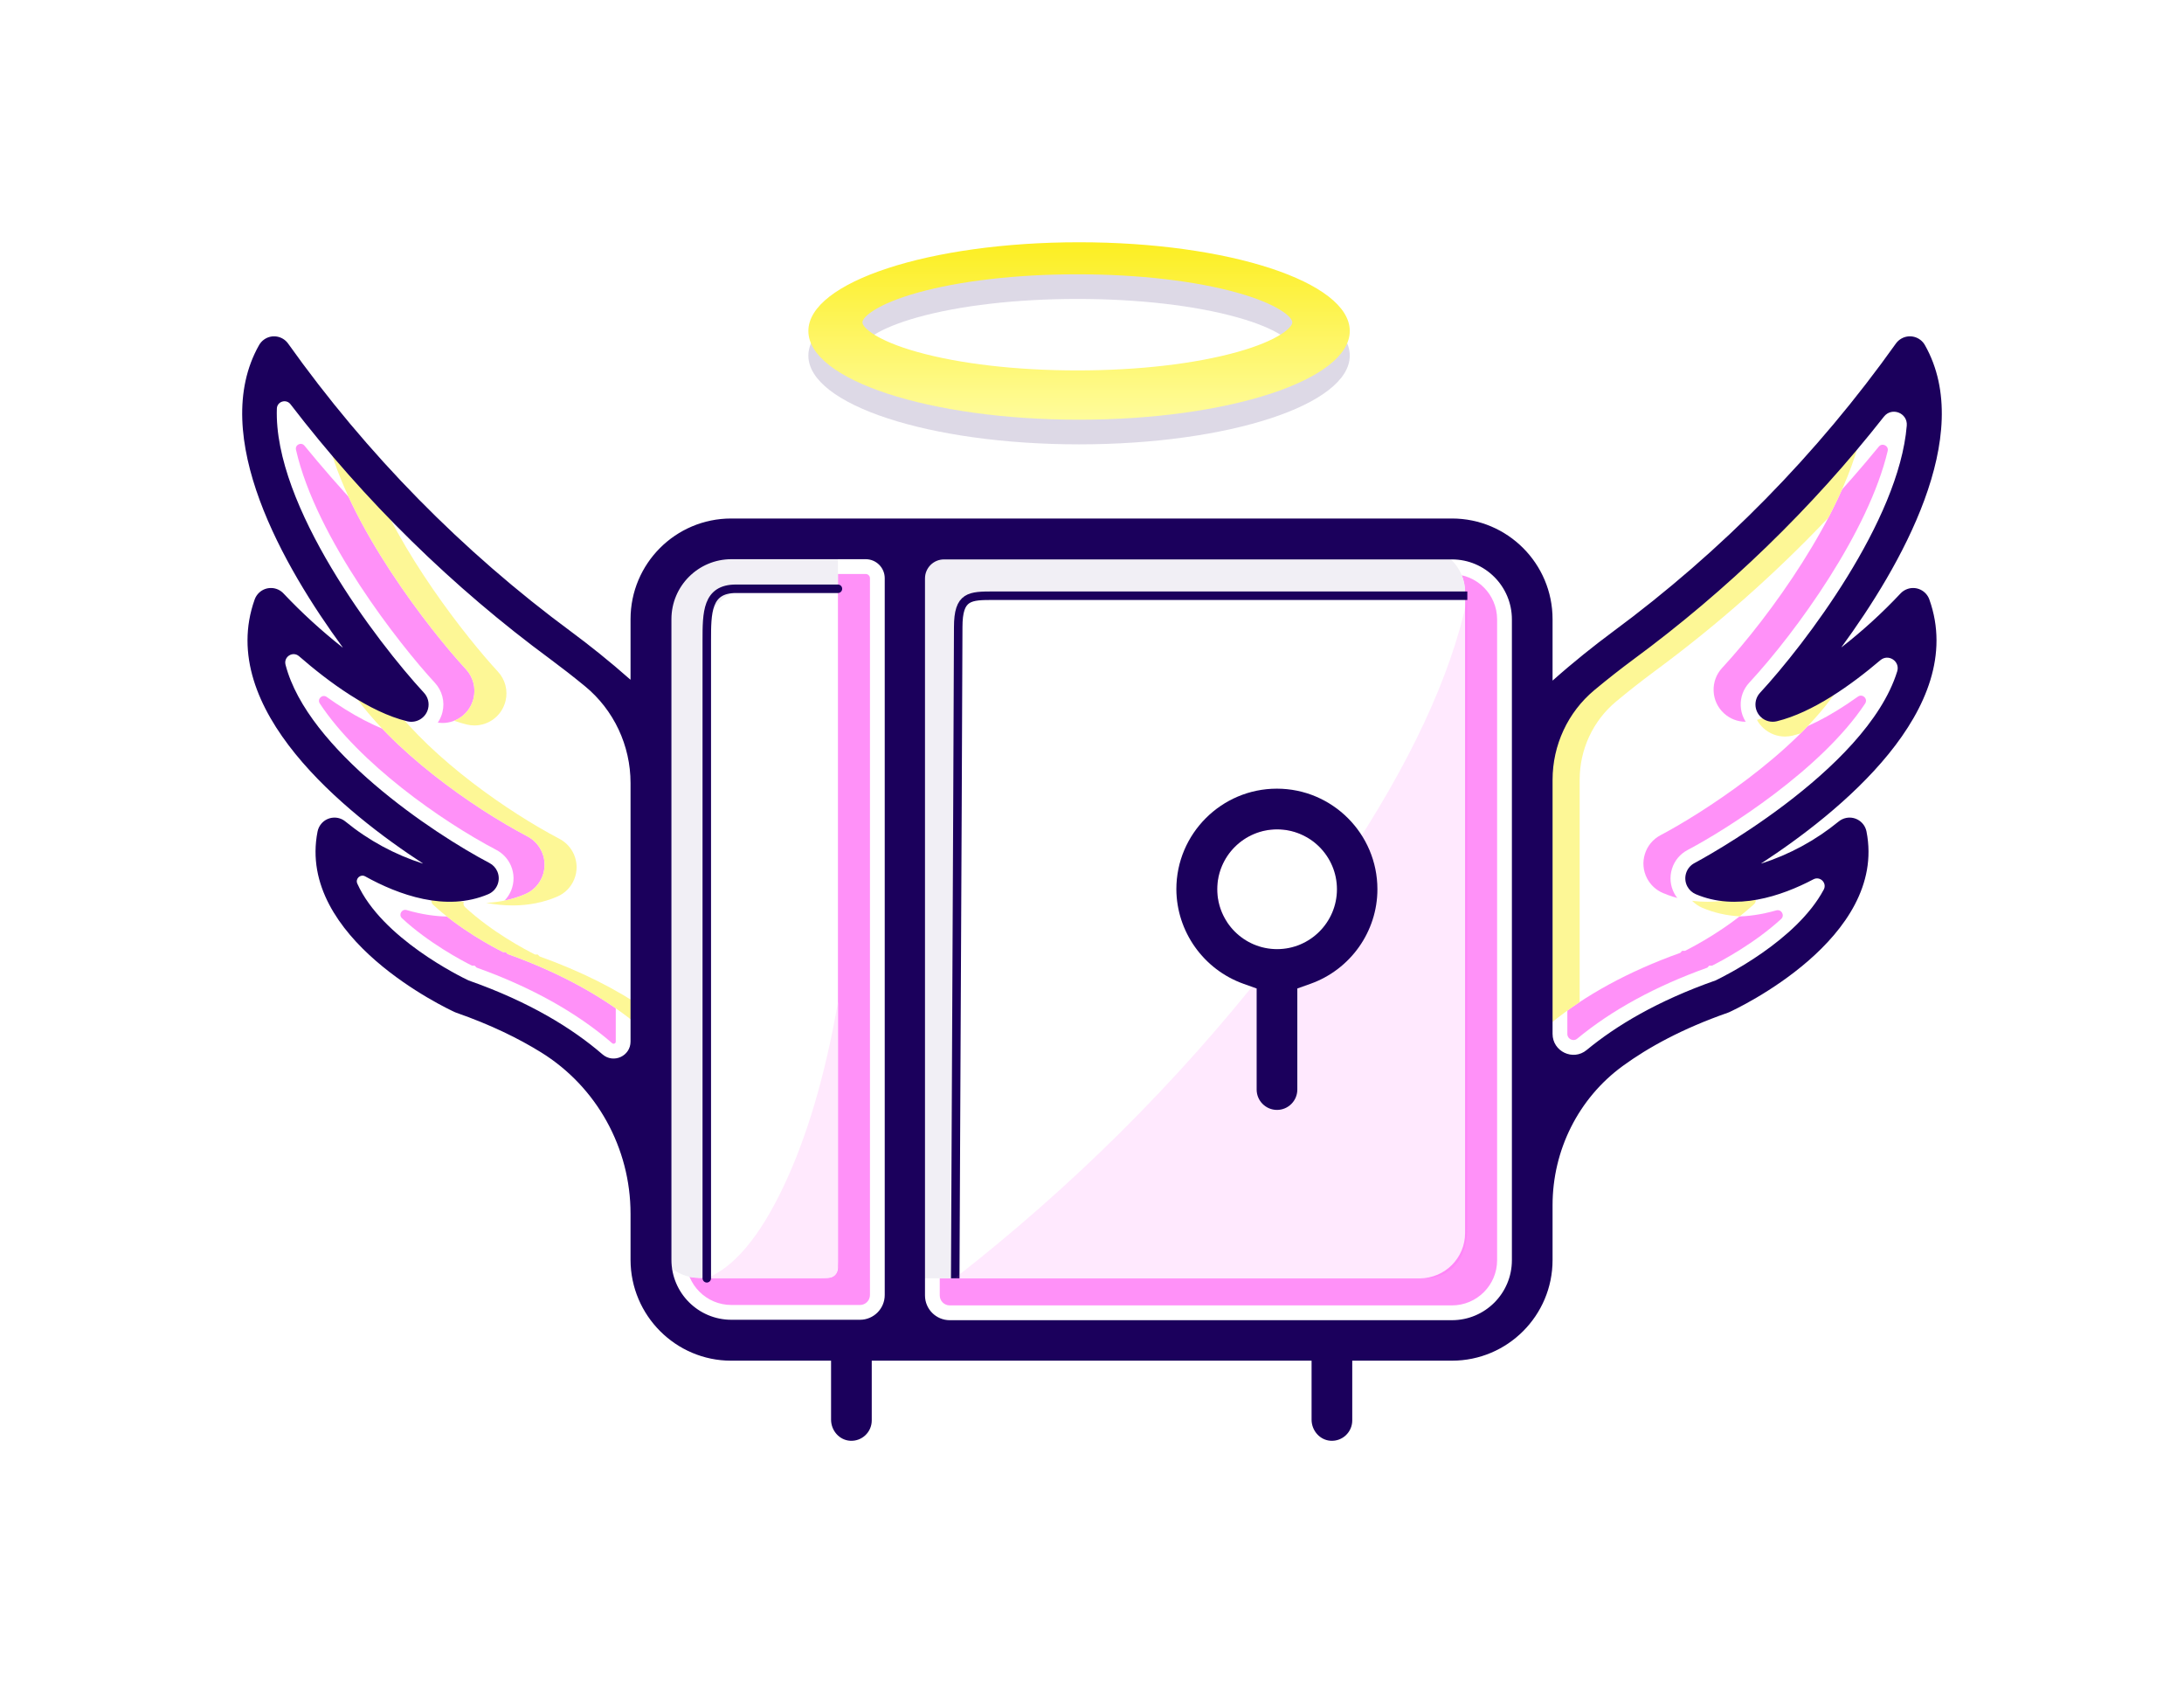 <?xml version="1.0" encoding="UTF-8"?>
<svg width="514px" height="396px" viewBox="0 0 514 396" version="1.1" xmlns="http://www.w3.org/2000/svg" xmlns:xlink="http://www.w3.org/1999/xlink">
    <title>Group 19</title>
    <defs>
        <filter x="-19.2%" y="-27.3%" width="138.5%" height="154.6%" filterUnits="objectBoundingBox" id="filter-1">
            <feOffset dx="0" dy="0" in="SourceAlpha" result="shadowOffsetOuter1"></feOffset>
            <feGaussianBlur stdDeviation="20" in="shadowOffsetOuter1" result="shadowBlurOuter1"></feGaussianBlur>
            <feColorMatrix values="0 0 0 0 1   0 0 0 0 1   0 0 0 0 1  0 0 0 0.5 0" type="matrix" in="shadowBlurOuter1" result="shadowMatrixOuter1"></feColorMatrix>
            <feMerge>
                <feMergeNode in="shadowMatrixOuter1"></feMergeNode>
                <feMergeNode in="SourceGraphic"></feMergeNode>
            </feMerge>
        </filter>
        <linearGradient x1="50%" y1="0%" x2="50%" y2="100%" id="linearGradient-2">
            <stop stop-color="#FCEE21" offset="0%"></stop>
            <stop stop-color="#FFFC9C" offset="100%"></stop>
        </linearGradient>
    </defs>
    <g id="New-Site" stroke="none" stroke-width="1" fill="none" fill-rule="evenodd">
        <g id="Ichi-Light-Copy" transform="translate(-192, -215)">
            <g id="Group-85-Copy" transform="translate(0, 70)">
                <g id="Group-19" filter="url(#filter-1)" transform="translate(249, 202)">
                    <g id="Group-84">
                        <path d="M87.392,188.58 C87.316,188.58 87.211,188.565 87.07,188.444 C78.718,181.226 67.987,175.246 55.166,170.662 L54.704,170.2 L54.069,170.2 C51.71,169.017 43.916,164.894 37.607,159.05 C36.726,158.234 37.546,156.79 38.699,157.125 C42.202,158.142 45.583,158.654 48.821,158.654 C52.539,158.654 56.053,157.96 59.268,156.594 C61.119,155.807 62.555,154.346 63.309,152.479 C64.063,150.612 64.045,148.562 63.258,146.709 C62.58,145.113 61.361,143.789 59.826,142.982 C46.77,136.132 27.523,122.528 18.264,108.519 C17.571,107.471 18.858,106.251 19.882,106.98 C25.491,110.967 31.871,114.592 38.024,116.089 C38.608,116.232 39.211,116.305 39.814,116.305 C43.294,116.305 46.303,113.942 47.131,110.559 C47.735,108.092 47.065,105.507 45.341,103.644 C37.029,94.65 17.401,69.677 12.66,48.82 C12.395,47.653 13.891,46.929 14.649,47.855 C30.999,67.83 49.783,85.679 70.593,101 C73.262,102.98 75.906,105.045 78.444,107.127 C84.465,112.069 87.919,119.397 87.919,127.233 L87.919,188.066 C87.919,188.566 87.397,188.58 87.392,188.58" id="Fill-1" fill-opacity="0.5" fill="#FF25F2"></path>
                        <path d="M94.699,185.383 C94.623,185.383 94.518,185.367 94.378,185.246 C86.025,178.029 75.294,172.048 62.473,167.465 L62.011,167.002 L61.376,167.002 C59.017,165.819 51.223,161.696 44.914,155.852 C44.033,155.036 44.853,153.592 46.006,153.927 C49.509,154.944 52.89,155.456 56.128,155.456 C59.846,155.456 63.36,154.763 66.575,153.396 C68.427,152.61 69.862,151.148 70.616,149.281 C71.37,147.414 71.352,145.365 70.565,143.511 C69.887,141.915 68.668,140.591 67.133,139.784 C54.077,132.935 34.83,119.33 25.571,105.321 C24.878,104.274 26.165,103.054 27.189,103.782 C32.798,107.769 39.178,111.394 45.331,112.892 C45.915,113.034 46.518,113.107 47.121,113.107 C50.601,113.107 53.61,110.744 54.438,107.361 C55.042,104.894 54.372,102.309 52.648,100.446 C44.336,91.452 24.708,66.479 19.967,45.622 C19.702,44.456 21.198,43.731 21.956,44.657 C38.306,64.633 57.09,82.481 77.9,97.802 C80.568,99.782 83.213,101.847 85.751,103.93 C91.772,108.871 95.226,116.199 95.226,124.035 L95.226,184.868 C95.226,185.369 94.704,185.383 94.699,185.383" id="Fill-3" fill="#FFFFFF"></path>
                        <path d="M70.565,143.511 C71.352,145.365 71.37,147.414 70.616,149.281 C69.862,151.148 68.427,152.61 66.575,153.396 C63.723,154.608 60.634,155.288 57.378,155.427 C59.527,155.831 61.624,156.036 63.664,156.036 C67.382,156.036 70.897,155.342 74.112,153.976 C75.963,153.189 77.399,151.728 78.152,149.861 C78.906,147.994 78.888,145.945 78.101,144.091 C77.424,142.495 76.205,141.171 74.669,140.364 C62.516,133.988 45.001,121.758 35.169,108.797 C32.413,107.307 29.722,105.582 27.189,103.782 C26.166,103.054 24.878,104.274 25.571,105.321 C34.83,119.33 54.078,132.935 67.133,139.784 C68.669,140.591 69.888,141.915 70.565,143.511" id="Fill-5" fill="#FDF796"></path>
                        <path d="M54.438,107.361 C53.84,109.804 52.102,111.709 49.875,112.583 C50.875,112.928 51.875,113.23 52.868,113.472 C53.451,113.614 54.055,113.687 54.657,113.687 C58.137,113.687 61.146,111.324 61.974,107.941 C62.579,105.474 61.909,102.889 60.184,101.026 C52.873,93.114 36.809,72.838 29.82,53.875 C27.142,50.853 24.516,47.784 21.956,44.657 C21.198,43.731 19.702,44.455 19.967,45.622 C24.708,66.479 44.337,91.452 52.648,100.446 C54.373,102.309 55.042,104.894 54.438,107.361" id="Fill-7" fill="#FDF796"></path>
                        <path d="M70.01,168.044 L69.548,167.582 L68.912,167.582 C66.552,166.399 58.759,162.276 52.45,156.432 C52.065,156.076 52.005,155.6 52.155,155.204 C50.152,154.959 48.101,154.535 46.006,153.927 C44.853,153.592 44.033,155.036 44.914,155.852 C51.223,161.696 59.016,165.819 61.376,167.002 L62.012,167.002 L62.474,167.464 C75.294,172.048 86.025,178.029 94.378,185.246 C94.517,185.367 94.623,185.382 94.699,185.382 C94.704,185.382 95.226,185.368 95.226,184.869 L95.226,180.66 C88.079,175.713 79.633,171.485 70.01,168.044" id="Fill-9" fill="#FDF796"></path>
                        <path d="M115.128,250.044 C109.266,250.044 104.497,245.274 104.497,239.411 L104.497,88.684 C104.497,82.821 109.266,78.051 115.128,78.051 L146.746,78.051 C147.295,78.051 147.742,78.498 147.742,79.047 L147.742,247.697 C147.742,248.991 146.689,250.044 145.395,250.044 L115.128,250.044 Z" id="Fill-11" fill-opacity="0.5" fill="#FF25F2"></path>
                        <path d="M243.561,166.317 C235.794,166.317 229.475,159.997 229.475,152.227 C229.475,144.458 235.794,138.137 243.561,138.137 C251.327,138.137 257.647,144.458 257.647,152.227 C257.647,159.997 251.327,166.317 243.561,166.317 M284.712,78.1 L165.168,78.1 C164.619,78.1 164.172,78.547 164.172,79.096 L164.172,247.795 C164.172,249.09 165.225,250.142 166.519,250.142 L284.712,250.142 C290.574,250.142 295.342,245.372 295.342,239.509 L295.342,88.735 C295.342,82.87 290.574,78.1 284.712,78.1" id="Fill-13" fill-opacity="0.5" fill="#FF25F2"></path>
                        <path d="M107.591,243.665 C101.73,243.665 96.961,238.895 96.961,233.032 L96.961,82.306 C96.961,76.443 101.73,71.673 107.591,71.673 L139.21,71.673 C139.759,71.673 140.206,72.119 140.206,72.668 L140.206,241.318 C140.206,242.613 139.153,243.665 137.858,243.665 L107.591,243.665 Z" id="Fill-15" fill="#FFFFFF"></path>
                        <path d="M109.34,243.764 C115.799,241.115 121.807,233.945 127.362,222.255 C132.917,210.566 137.198,196.085 140.206,178.812 C140.206,215.664 140.206,235.534 140.206,238.421 C140.206,242.751 140.373,243.764 136.081,243.764 C133.22,243.764 124.307,243.764 109.34,243.764 Z" id="Path-9" fill="#FFE9FD"></path>
                        <path d="M109.135,242.89 L109.135,92.163 C109.135,86.3 113.904,81.53 119.766,81.53 L140.206,81.53 L140.206,72.668 C140.206,72.119 139.759,71.672 139.21,71.672 L107.592,71.672 C101.73,71.672 96.961,76.443 96.961,82.306 L96.961,233.032 C96.961,238.895 101.73,243.665 107.592,243.665 L109.174,243.665 C109.156,243.409 109.135,243.152 109.135,242.89" id="Fill-17" fill="#F1EFF5"></path>
                        <path d="M239.025,161.939 C231.258,161.939 224.938,155.618 224.938,147.849 C224.938,140.08 231.258,133.758 239.025,133.758 C246.791,133.758 253.111,140.08 253.111,147.849 C253.111,155.618 246.791,161.939 239.025,161.939 M277.175,71.722 L157.631,71.722 C157.082,71.722 156.636,72.168 156.636,72.718 L156.636,241.417 C156.636,242.711 157.689,243.764 158.983,243.764 L277.175,243.764 C283.037,243.764 287.806,238.994 287.806,233.13 L287.806,82.356 C287.806,76.492 283.037,71.722 277.175,71.722" id="Fill-19" fill="#FFFFFF"></path>
                        <path d="M168.81,87.315 C168.81,83.765 170.758,83.319 173.806,83.319 C175.837,83.319 213.838,83.319 287.806,83.319 L287.806,82.356 C287.806,76.492 283.037,71.722 277.175,71.722 L157.632,71.722 C157.083,71.722 156.636,72.169 156.636,72.718 L156.636,241.417 C156.636,242.711 157.689,243.764 158.983,243.764 L168.81,243.764 L168.81,87.315 Z" id="Fill-21" fill="#F1EFF5"></path>
                        <path d="M313.332,187.706 C312.963,187.706 312.577,187.549 312.299,187.287 C312.015,187.019 311.871,186.671 311.871,186.255 L311.871,126.489 C311.871,119.314 315,112.592 320.455,108.047 C323.329,105.654 326.348,103.28 329.428,100.994 C350.136,85.749 368.868,67.968 385.173,48.084 C385.974,47.107 387.554,47.878 387.263,49.108 C382.786,67.994 366.011,91.377 354.673,103.637 C353.307,105.113 352.595,107.034 352.673,109.047 C352.75,111.059 353.605,112.92 355.082,114.288 C356.48,115.583 358.298,116.297 360.204,116.297 C360.807,116.297 361.41,116.224 361.996,116.08 C367.476,114.747 373.593,111.671 380.25,106.907 C381.33,106.134 382.684,107.425 381.952,108.534 C371.756,123.972 349.353,138.166 340.192,142.981 C338.404,143.921 337.093,145.495 336.495,147.418 C335.897,149.341 336.083,151.381 337.02,153.164 C337.826,154.699 339.15,155.919 340.747,156.597 C343.957,157.962 347.471,158.654 351.189,158.655 L351.19,158.655 C354.336,158.655 357.626,158.168 361.036,157.201 C362.251,156.857 363.114,158.374 362.183,159.228 C355.911,164.974 348.271,169.03 345.94,170.203 L345.267,170.203 L344.81,170.678 C332.649,175.028 322.353,180.644 314.199,187.377 C313.93,187.598 313.646,187.706 313.332,187.706" id="Fill-23" fill-opacity="0.5" fill="#FF25F2"></path>
                        <path d="M306.955,184.227 C306.586,184.227 306.2,184.07 305.923,183.808 C305.638,183.54 305.494,183.192 305.494,182.775 L305.494,123.01 C305.494,115.834 308.623,109.112 314.079,104.568 C316.952,102.174 319.971,99.801 323.051,97.515 C343.759,82.27 362.491,64.489 378.796,44.605 C379.598,43.627 381.177,44.399 380.886,45.629 C376.409,64.515 359.634,87.898 348.296,100.158 C346.93,101.633 346.219,103.555 346.296,105.568 C346.373,107.579 347.228,109.441 348.705,110.809 C350.103,112.104 351.921,112.818 353.827,112.818 C354.43,112.818 355.033,112.745 355.619,112.601 C361.099,111.268 367.217,108.192 373.873,103.428 C374.953,102.655 376.307,103.946 375.575,105.055 C365.379,120.493 342.976,134.687 333.815,139.502 C332.027,140.442 330.716,142.016 330.118,143.939 C329.52,145.862 329.707,147.902 330.643,149.685 C331.449,151.22 332.773,152.44 334.37,153.117 C337.58,154.482 341.094,155.175 344.812,155.175 L344.813,155.175 C347.959,155.175 351.249,154.689 354.659,153.722 C355.874,153.378 356.737,154.895 355.806,155.748 C349.534,161.495 341.894,165.55 339.563,166.723 L338.89,166.723 L338.434,167.198 C326.272,171.549 315.976,177.165 307.822,183.897 C307.553,184.118 307.269,184.227 306.955,184.227" id="Fill-25" fill="#FFFFFF"></path>
                        <path d="M354.658,153.722 C351.249,154.689 347.959,155.176 344.813,155.176 L344.811,155.176 C343.594,155.175 342.4,155.093 341.23,154.946 C341.917,155.643 342.734,156.21 343.645,156.596 C346.371,157.756 349.317,158.425 352.42,158.602 C353.566,157.706 354.707,156.755 355.806,155.748 C356.737,154.895 355.873,153.378 354.658,153.722" id="Fill-27" fill="#FDF796"></path>
                        <path d="M314.77,126.489 C314.77,119.313 317.899,112.591 323.354,108.047 C326.227,105.653 329.246,103.281 332.327,100.994 C347.029,90.17 360.729,78.062 373.278,64.836 C376.699,58.316 379.438,51.737 380.886,45.629 C381.178,44.399 379.598,43.627 378.797,44.604 C362.491,64.489 343.759,82.27 323.051,97.514 C319.97,99.801 316.952,102.174 314.079,104.568 C308.623,109.112 305.494,115.834 305.494,123.01 L305.494,182.775 C305.494,183.192 305.639,183.54 305.923,183.808 C306.2,184.071 306.586,184.227 306.955,184.227 C307.269,184.227 307.553,184.119 307.822,183.897 C309.987,182.109 312.308,180.403 314.77,178.775 L314.77,126.489 Z" id="Fill-29" fill="#FDF796"></path>
                        <path d="M375.575,105.054 C376.307,103.946 374.953,102.655 373.873,103.428 C367.567,107.94 361.747,110.936 356.492,112.373 C356.878,113.077 357.374,113.726 357.981,114.288 C359.378,115.584 361.197,116.297 363.102,116.297 C363.705,116.297 364.308,116.224 364.895,116.08 C365.504,115.931 366.123,115.759 366.748,115.567 C370.139,112.199 373.192,108.662 375.575,105.054" id="Fill-31" fill="#FDF796"></path>
                        <path d="M341.804,146.064 L341.804,146.064 C339.82,147.107 339.056,149.561 340.099,151.546 C340.534,152.375 341.243,153.028 342.105,153.394 C351.541,157.406 362.076,153.943 369.788,149.889 C371.355,149.066 373.043,150.756 372.211,152.317 C365.779,164.374 348.553,172.823 346.748,173.682 C346.747,173.682 346.747,173.682 346.747,173.683 C333.088,178.475 323.344,184.337 316.413,190.059 C313.217,192.698 308.393,190.4 308.393,186.255 L308.393,126.489 C308.393,118.343 311.972,110.587 318.23,105.374 C321.461,102.681 324.558,100.276 327.355,98.2 C349.522,81.881 369.373,62.649 386.376,41.032 C388.225,38.681 391.998,40.16 391.754,43.142 C389.913,65.595 367.727,94.645 357.226,106 C355.703,107.645 355.801,110.213 357.446,111.736 C358.446,112.663 359.844,113.025 361.168,112.701 C369.616,110.646 378.709,104.147 385.524,98.346 C387.421,96.731 390.24,98.592 389.501,100.972 C382.183,124.567 342.288,145.811 341.804,146.064 L341.804,146.064 Z M298.821,239.509 C298.821,247.303 292.504,253.622 284.712,253.622 L166.519,253.622 C163.302,253.622 160.694,251.013 160.694,247.795 L160.694,79.097 C160.694,76.625 162.697,74.621 165.168,74.621 L284.711,74.621 C292.504,74.621 298.821,80.94 298.821,88.734 L298.821,239.509 Z M145.395,253.524 L115.128,253.524 C107.336,253.524 101.019,247.205 101.019,239.411 L101.019,88.685 C101.019,80.89 107.336,74.571 115.128,74.571 L146.746,74.571 C149.217,74.571 151.22,76.575 151.22,79.047 L151.22,247.696 C151.22,250.915 148.612,253.524 145.395,253.524 L145.395,253.524 Z M91.397,188.066 C91.397,191.487 87.385,193.313 84.796,191.076 C77.804,185.035 67.731,178.758 53.264,173.679 C53.263,173.678 53.263,173.678 53.262,173.678 C51.385,172.788 32.852,163.732 27.091,150.899 C26.57,149.737 27.833,148.579 28.946,149.197 C36.744,153.529 47.937,157.631 57.907,153.392 C59.97,152.516 60.932,150.133 60.057,148.069 C59.69,147.207 59.038,146.499 58.209,146.063 C44.907,139.083 15.375,119.382 10.199,99.401 C9.712,97.519 11.919,96.125 13.385,97.402 C20.302,103.424 29.934,110.54 38.846,112.709 C41.023,113.241 43.22,111.909 43.753,109.731 C44.077,108.407 43.715,107.008 42.788,106.008 C31.649,93.954 7.362,62.005 8.158,39.134 C8.216,37.46 10.348,36.785 11.368,38.115 C28.866,60.92 49.497,81.149 72.655,98.198 C75.125,100.031 77.827,102.121 80.651,104.438 C87.469,110.033 91.397,118.412 91.397,127.233 L91.397,188.066 Z M397.067,84.044 C396.313,81.933 393.991,80.833 391.881,81.586 C391.259,81.809 390.7,82.179 390.254,82.666 C385.981,87.214 381.364,91.425 376.443,95.261 C376.423,95.278 376.394,95.252 376.41,95.231 C390.166,76.447 408.076,45.496 396.023,24.197 C394.921,22.245 392.445,21.557 390.494,22.66 C389.982,22.95 389.54,23.346 389.197,23.824 C370.694,49.827 348.187,72.732 322.513,91.684 C318.293,94.817 313.435,98.663 308.432,103.106 C308.417,103.119 308.393,103.109 308.393,103.089 L308.393,88.685 C308.393,75.602 297.79,64.996 284.711,64.996 L115.078,64.996 C101.999,64.996 91.397,75.602 91.397,88.685 L91.397,102.893 C91.397,102.913 91.373,102.923 91.359,102.91 C86.431,98.548 81.652,94.768 77.492,91.68 C51.815,72.73 29.303,49.827 10.797,23.824 C9.488,22.005 6.952,21.591 5.133,22.9 C4.656,23.243 4.26,23.686 3.97,24.198 C-8.087,45.52 9.885,76.524 23.647,95.3 C23.662,95.322 23.634,95.347 23.613,95.331 C18.691,91.451 14.058,87.217 9.751,82.662 C8.234,81.01 5.666,80.901 4.014,82.419 C3.53,82.864 3.161,83.42 2.939,84.04 C-6.294,109.878 24.524,134.421 42.493,146.132 C42.515,146.147 42.496,146.181 42.471,146.173 C35.866,144.057 29.717,140.719 24.344,136.332 C22.633,134.883 20.071,135.095 18.622,136.807 C18.173,137.336 17.869,137.972 17.735,138.652 C12.766,163.811 48.514,180.442 50.03,181.135 C50.144,181.186 50.262,181.233 50.376,181.274 C58.457,184.097 65.012,187.304 70.321,190.592 C83.455,198.723 91.397,213.119 91.397,228.57 L91.397,239.468 C91.438,252.525 102.051,263.148 115.056,263.148 L138.568,263.148 C138.58,263.148 138.59,263.157 138.59,263.17 L138.59,277.023 C138.59,279.582 140.516,281.83 143.07,281.99 C145.847,282.164 148.163,279.954 148.163,277.212 L148.163,263.17 C148.163,263.157 148.173,263.148 148.186,263.148 L251.654,263.148 C251.667,263.148 251.677,263.157 251.677,263.17 L251.677,277.023 C251.677,279.582 253.603,281.83 256.156,281.99 C258.934,282.164 261.249,279.954 261.249,277.212 L261.249,263.17 C261.249,263.157 261.26,263.148 261.272,263.148 L284.711,263.148 C297.79,263.148 308.393,252.542 308.393,239.459 L308.393,226.56 C308.393,213.647 314.466,201.433 324.895,193.82 C330.895,189.441 338.922,185.025 349.627,181.285 C349.745,181.244 349.861,181.197 349.975,181.146 C351.499,180.45 387.246,163.822 382.277,138.651 C381.846,136.45 379.714,135.014 377.512,135.445 C376.832,135.579 376.198,135.884 375.668,136.332 C370.295,140.719 364.146,144.057 357.541,146.172 C357.516,146.18 357.498,146.146 357.52,146.132 C375.479,134.425 406.299,109.882 397.067,84.044 L397.067,84.044 Z" id="Fill-33" fill="#1B005C"></path>
                        <path d="M234.329,31.582 C224.314,34.4 210.9,35.952 196.557,35.952 C182.215,35.952 168.801,34.4 158.785,31.582 C149.452,28.956 145.974,25.933 145.974,24.644 C145.974,23.355 149.452,20.332 158.785,17.706 C168.8,14.889 182.215,13.337 196.557,13.337 C210.9,13.337 224.314,14.889 234.329,17.706 C243.663,20.332 247.141,23.355 247.141,24.644 C247.141,25.933 243.663,28.956 234.329,31.582 M196.957,5.799 C161.773,5.799 133.249,15.145 133.249,26.674 C133.249,38.203 161.773,47.549 196.957,47.549 C232.142,47.549 260.665,38.203 260.665,26.674 C260.665,15.145 232.142,5.799 196.957,5.799" id="Fill-38" fill-opacity="0.15" fill="#1B005C"></path>
                        <path d="M234.329,25.783 C224.314,28.601 210.9,30.153 196.557,30.153 C182.215,30.153 168.801,28.601 158.785,25.783 C149.452,23.158 145.974,20.134 145.974,18.846 C145.974,17.557 149.452,14.534 158.785,11.908 C168.8,9.09 182.215,7.538 196.557,7.538 C210.9,7.538 224.314,9.09 234.329,11.908 C243.663,14.534 247.141,17.557 247.141,18.846 C247.141,20.134 243.663,23.158 234.329,25.783 M196.957,0 C161.773,0 133.249,9.346 133.249,20.875 C133.249,32.404 161.773,41.75 196.957,41.75 C232.142,41.75 260.665,32.404 260.665,20.875 C260.665,9.346 232.142,0 196.957,0" id="Fill-40" fill="url(#linearGradient-2)"></path>
                        <path d="M140.206,81.53 C128.768,81.53 120.764,81.53 116.194,81.53 C109.34,81.53 109.34,87.143 109.34,93.776 C109.34,98.198 109.34,148.194 109.34,243.764" id="Path-6" stroke="#1B005C" stroke-width="2" stroke-linecap="round"></path>
                        <path d="M288.336,83.163 C217.928,83.163 180.804,83.163 176.963,83.163 C171.201,83.163 168.514,83.163 168.514,90.572 C168.514,95.512 168.28,146.576 167.811,243.764" id="Path-8" stroke="#1B005C" stroke-width="2"></path>
                        <path d="M288.336,83.765 L288.336,231.486 C288.336,238.315 285.65,242.375 280.277,243.665 L280.277,243.665 L167.811,243.665 C195.314,222.205 219.769,197.906 241.176,170.767 C242.094,170.92 243.038,171 244,171 C253.389,171 261,163.389 261,154 C261,151.198 260.322,148.554 259.121,146.223 C274.715,122.986 284.453,102.167 288.336,83.765 L288.336,83.765 Z" id="Combined-Shape" fill-opacity="0.1" fill="#FF25F2"></path>
                        <path d="M243.561,138.137 C235.794,138.137 229.475,144.458 229.475,152.227 C229.475,159.996 235.794,166.318 243.561,166.318 C251.327,166.318 257.647,159.996 257.647,152.227 C257.647,144.458 251.327,138.137 243.561,138.137 M243.536,204.146 C240.897,204.146 238.75,201.999 238.75,199.359 L238.75,175.575 L235.667,174.478 C226.248,171.125 219.893,162.176 219.853,152.209 C219.853,139.179 230.466,128.562 243.511,128.562 C256.557,128.562 267.17,139.179 267.17,152.227 C267.17,162.18 260.834,171.122 251.405,174.478 L248.322,175.575 L248.322,199.359 C248.322,201.999 246.176,204.146 243.536,204.146" id="Fill-36" fill="#1B005C"></path>
                    </g>
                </g>
            </g>
        </g>
    </g>
</svg>
